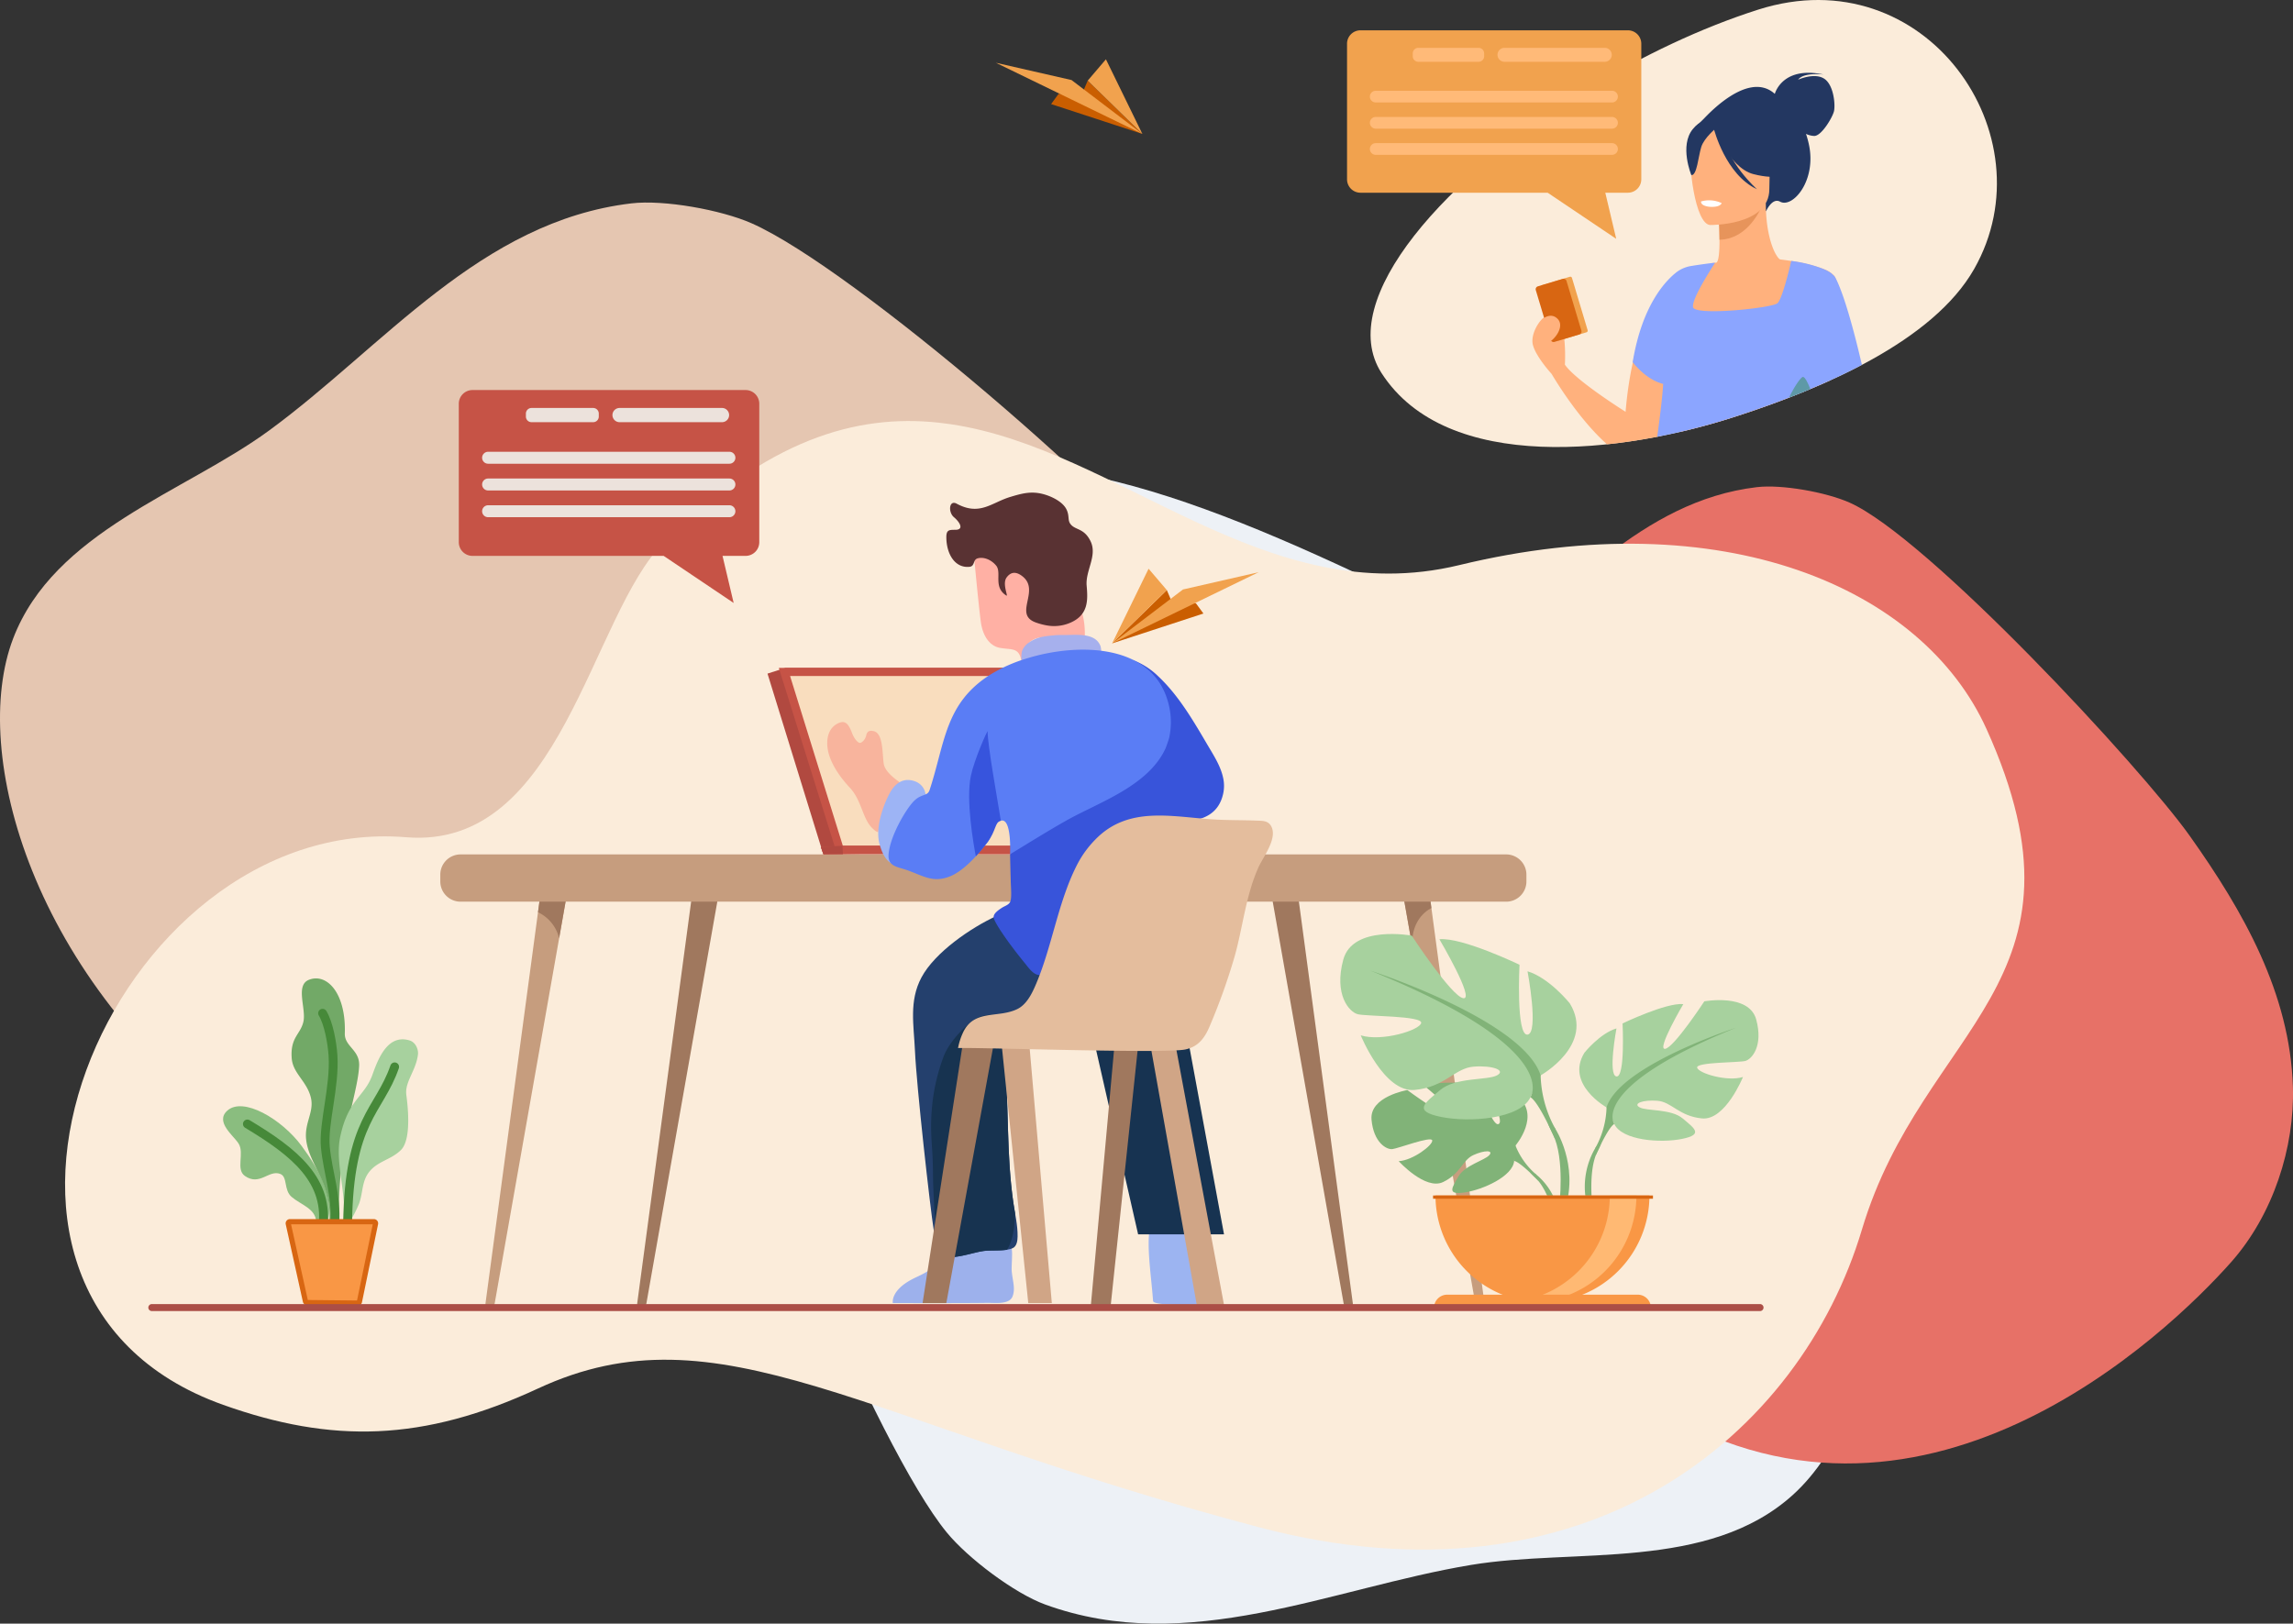 <svg xmlns="http://www.w3.org/2000/svg" width="778.561" height="551.406" viewBox="0 0 778.561 551.406">
  <rect x="0" y="0" width="778.561" height="551.406" fill="#333333" stroke="none"/>
  <g id="hero-img" transform="translate(0 2707.5)">
    <path id="Path_1855" data-name="Path 1855" d="M2168.294-2616.184c-14,24.669-51.539,40.529-80.141,49.854-39.339,12.979-98.969,19.957-121.121-14.508-15.973-24.883,22.017-67.19,70.991-96.953l0,0c17.573-10.687,37.31-20.189,56.954-26.447C2151.731-2722.3,2194.021-2661.508,2168.294-2616.184Z" transform="translate(-1497.975 0)" fill="#fbecda"/>
    <path id="Path_1856" data-name="Path 1856" d="M1934.174-2664.07H2025a4.556,4.556,0,0,1,4.544,4.542v46.073a4.556,4.556,0,0,1-4.544,4.542h-7.68l3.709,15.658-23.276-15.658h-63.577a4.555,4.555,0,0,1-4.544-4.542v-46.073A4.555,4.555,0,0,1,1934.174-2664.07Z" transform="translate(-1472.261 -33.136)" fill="#f1a24e"/>
    <path id="Path_1857" data-name="Path 1857" d="M1964.339-2573.485h80.233a1.994,1.994,0,0,0,1.989-1.986,2,2,0,0,0-1.989-1.989h-80.233a1.994,1.994,0,0,0-1.989,1.989A1.992,1.992,0,0,0,1964.339-2573.485Z" transform="translate(-1497.226 -99.218)" fill="#ffba78"/>
    <path id="Path_1858" data-name="Path 1858" d="M2044.572-2539.93h-80.233a1.993,1.993,0,0,0-1.989,1.987,1.994,1.994,0,0,0,1.989,1.989h80.233a2,2,0,0,0,1.989-1.989A1.994,1.994,0,0,0,2044.572-2539.93Z" transform="translate(-1497.226 -127.852)" fill="#ffba78"/>
    <path id="Path_1859" data-name="Path 1859" d="M2044.572-2502.41h-80.233a1.992,1.992,0,0,0-1.989,1.987,1.994,1.994,0,0,0,1.989,1.989h80.233a2,2,0,0,0,1.989-1.989A1.994,1.994,0,0,0,2044.572-2502.41Z" transform="translate(-1497.226 -156.478)" fill="#ffba78"/>
    <path id="Path_1860" data-name="Path 1860" d="M2147.535-2634.2H2181.6a2.374,2.374,0,0,0,2.368-2.365,2.374,2.374,0,0,0-2.368-2.366h-34.061a2.374,2.374,0,0,0-2.365,2.366A2.374,2.374,0,0,0,2147.535-2634.2Z" transform="translate(-1636.713 -52.317)" fill="#ffba78"/>
    <path id="Path_1861" data-name="Path 1861" d="M2025.648-2634.2h20.5a1.877,1.877,0,0,0,1.87-1.87v-.991a1.877,1.877,0,0,0-1.87-1.87h-20.5a1.874,1.874,0,0,0-1.868,1.87v.991A1.874,1.874,0,0,0,2025.648-2634.2Z" transform="translate(-1544.095 -52.317)" fill="#ffba78"/>
    <path id="Path_1862" data-name="Path 1862" d="M2476.991-2601.253c-3.371-2.062-8.751.4-8.751.4,1.863-2.615,8.646-1.759,8.646-1.759-13.518-2.877-16.34,5.767-16.57,6.575-9.808-8.848-25.506,10.014-25.506,10.014l22.529,29.863s2.055-4.753,4.769-3.269c4.233,2.311,12.42-7.045,9.8-19.356a32.138,32.138,0,0,0-1-3.662,7.317,7.317,0,0,0,2.811.7c2.463,0,6.184-6.283,6.689-8.4S2480.357-2599.193,2476.991-2601.253Z" transform="translate(-1857.701 -79.582)" fill="#233761"/>
    <path id="Path_1863" data-name="Path 1863" d="M2447.235-2356.247c1.024-16.421-6.943-34.205-13.452-39.3a7.3,7.3,0,0,0-2.939-1.512,1.691,1.691,0,0,1-.607-.332c-1.83-1.474-4.3-7.348-4.7-16.354-.038-.891-.059-1.811-.057-2.764,0,0,0,0,0,0l-.9.178-.865.171h0l-14.319,2.835c.083,1.027.356,5.81.356,9.282.012,3.75-.216,7.3-1.064,7.753-.023,0-.237.019-.46.043-.5.05-1.252.13-1.3.137a95.425,95.425,0,0,0-9.59,17.646v.012l0,0a53.391,53.391,0,0,0-4.107,16.258,36.87,36.87,0,0,0,.635,9.384v0c.806,4.335,2.164,8.884,2.97,13.9,6.757-1.579,13.247-3.421,19.265-5.406A302.036,302.036,0,0,0,2447.235-2356.247Z" transform="translate(-1825.916 -222.018)" fill="#ffb17d"/>
    <path id="Path_1864" data-name="Path 1864" d="M2461.68-2412.755s.346,4.778.355,9.279c8.5-.239,12.989-7.99,14.828-12.285Z" transform="translate(-1878.202 -222.591)" fill="#e7945b"/>
    <path id="Path_1865" data-name="Path 1865" d="M2447.654-2523.151s4.452-7.035,5.523-13.051c.761-4.295-1.425-20.213-17.424-17.921a21.728,21.728,0,0,0-9.012,3.406c-3.472,2.346-8.485,7.412-2.882,21.3l1.456,4.693Z" transform="translate(-1847.426 -116.852)" fill="#233761"/>
    <path id="Path_1866" data-name="Path 1866" d="M2428.16-2494.278s20.1.334,20.116-12.188,2.616-20.913-10.216-21.652-15.333,4.032-16.355,8.21S2422.931-2494.686,2428.16-2494.278Z" transform="translate(-1847.519 -136.806)" fill="#ffb17d"/>
    <path id="Path_1867" data-name="Path 1867" d="M2452.86-2539.667s5.5,14.691,13.949,16.862,12.11-.09,12.11-.09-2.186-8.35-3.529-17.336C2475.389-2540.231,2457.011-2546.66,2452.86-2539.667Z" transform="translate(-1871.473 -125.564)" fill="#233761"/>
    <path id="Path_1868" data-name="Path 1868" d="M2425.845-2531.85s-4.11,3.281-5.111,6.469-1.453,9.753-3.366,9.529c0,0-4.146-9.984.512-15.632C2422.825-2537.475,2425.845-2531.85,2425.845-2531.85Z" transform="translate(-1843.097 -132.189)" fill="#233761"/>
    <path id="Path_1869" data-name="Path 1869" d="M2574.917-2299.768q-5.017,2.51-9.853,4.717-2.819,1.294-5.568,2.491c-.239.107-.483.208-.72.311-2.344-8.457-4.314-15.4-4.314-15.4l-1.484-6.433-3-12.969v-.005l-2.072-8.971s.142.014.406.045c.661.075,2.078.249,3.852.528a55.085,55.085,0,0,1,10.877,2.688c.024.012.047.019.071.034.062.021.116.045.173.068a8.246,8.246,0,0,1,3.568,2.394s.007,0,.007.007a.015.015,0,0,0,0,.009s0,0,0,.005a2.711,2.711,0,0,1,.233.405C2569.82-2323.864,2572.542-2311.925,2574.917-2299.768Z" transform="translate(-1943.993 -283.423)" fill="#ffb17d"/>
    <path id="Path_1870" data-name="Path 1870" d="M2455.39-2534.918s3.92,15.383,14.577,20.308c0,0-10.656-9.45-11.562-19.607S2455.39-2534.918,2455.39-2534.918Z" transform="translate(-1873.403 -128.623)" fill="#233761"/>
    <path id="Path_1871" data-name="Path 1871" d="M2229.305-2288.922c-.294,1.33-.576,2.717-.837,4.16-.692,3.8-1.249,7.99-1.636,12.61,0,0-16.861-10.529-20.607-16.011a57.991,57.991,0,0,0-.2-8.727,5.981,5.981,0,0,0-.882-2.757c-.2-.239-.433-.493-.682-.756,0,0,0,0,0,0a25.251,25.251,0,0,0-2.773-2.453,5.741,5.741,0,0,0-2.365-1.277.36.36,0,0,0-.069,0,.512.512,0,0,0-.1.026c-1.164.386-4.9,5.521-3.726,9.479,1.2,4.089,6.3,9.621,6.3,9.621s8.557,14.831,18.815,23.906c6.158-.649,12.3-1.612,18.289-2.809a103.992,103.992,0,0,0,4-15.411v0c1.635-8.594,2.749-18.014,3.472-25.641l0,0v-.014c.379-4.017.654-7.537.837-10.18.151-2.145.241-3.709.284-4.485.024-.36.031-.55.031-.55a6.2,6.2,0,0,0-.725.367C2244.02-2318.3,2234.323-2311.4,2229.305-2288.922Z" transform="translate(-1674.887 -295.501)" fill="#ffb17d"/>
    <path id="Path_1872" data-name="Path 1872" d="M2374.619-2281.084c13.164-4.293,28.225-9.972,42.012-17.256-2.668-11.521-6.077-24.043-9.028-29.661a2.3,2.3,0,0,0-.287-.427s0,0,0,0a.021.021,0,0,1,0-.01s-.005,0-.007-.007a4.6,4.6,0,0,0-.891-.811.719.719,0,0,1,.045-.059,14.946,14.946,0,0,0-2.894-1.593c-.024-.014-.047-.021-.071-.033a45.026,45.026,0,0,0-10.872-2.7s0,0,0,.007c-.014.073-.126.562-.306,1.315-.384,1.614-1.09,4.451-1.88,7.082v0c-.825,2.749-1.742,5.276-2.482,5.954-1.813,1.656-28.054,4.37-28.659,1.358-.576-2.882,6.909-14.115,7.462-15.1-2.178.2-6.222.789-7.9,1.073a11.138,11.138,0,0,0-4.975,1.984c-3.531,2.676-11.837,10.892-15.082,30.69l.069.1c.58.751,4.482,5.66,9.82,7.191.152.045.306.083.457.121-.287,4.814-1.175,11.683-2.014,17.943A224.987,224.987,0,0,0,2374.619-2281.084Z" transform="translate(-1784.44 -285.246)" fill="#8ba5ff"/>
    <path id="Path_1873" data-name="Path 1873" d="M2223.144-2292.17l-9.306,2.79a.582.582,0,0,1-.725-.391l-5.319-17.744a.585.585,0,0,1,.391-.725l9.306-2.79a.586.586,0,0,1,.728.391l5.316,17.744A.583.583,0,0,1,2223.144-2292.17Z" transform="translate(-1684.475 -302.478)" fill="#f1a24e"/>
    <path id="Path_1874" data-name="Path 1874" d="M2214.688-2289.173l-8.441,2.529a1.035,1.035,0,0,1-1.289-.695l-5.058-16.876a1.038,1.038,0,0,1,.694-1.289l8.441-2.529a1.035,1.035,0,0,1,1.289.694l5.058,16.876A1.037,1.037,0,0,1,2214.688-2289.173Z" transform="translate(-1678.437 -304.75)" fill="#d86612"/>
    <path id="Path_1875" data-name="Path 1875" d="M2569.963-2163.32c-.884-2.318-1.91-4.278-2.593-4.119-.645.147-2.782,3.126-4.66,7.039Q2566.319-2161.8,2569.963-2163.32Z" transform="translate(-1955.286 -412.047)" fill="#5e99a7"/>
    <path id="Path_1876" data-name="Path 1876" d="M2205.016-2253.814s2.937-2.664,5.335-.144-.91,7.021-3.328,8.092a18.649,18.649,0,0,0-3.224,1.68Z" transform="translate(-1681.446 -345.215)" fill="#ffb17d"/>
    <path id="Path_1877" data-name="Path 1877" d="M2443.72-2419.487s-.346,1.475-4.02,1.247c0,0-3.081-.189-2.987-1.811A9.918,9.918,0,0,1,2443.72-2419.487Z" transform="translate(-1859.151 -219.027)" fill="#fff"/>
    <path id="Path_1878" data-name="Path 1878" d="M1505.71-2583.979l30.991,10.133-18.564-18.094-1.887,4.421-7.976.04Z" transform="translate(-1148.82 -88.169)" fill="#ca5e00"/>
    <path id="Path_1879" data-name="Path 1879" d="M1476.312-2593.393l-24.053-18.3-25.7-5.869Z" transform="translate(-1088.431 -68.622)" fill="#f1a24e"/>
    <path id="Path_1880" data-name="Path 1880" d="M1558.14-2615.288l18.564,18.094-12.375-25.347Z" transform="translate(-1188.823 -64.822)" fill="#f1a24e"/>
    <path id="Path_1881" data-name="Path 1881" d="M233.179-2056.148c-54.495.136-102.745-9.51-151.564-45.353-70.745-51.939-91.978-128.958-77.154-167.723,13.915-36.388,58.142-49.59,86.871-70.617,39-28.55,71.792-71.1,123.068-77.168,11.031-1.306,30.47,2.2,40.816,6.774,34.463,15.221,129.306,97.047,150.743,127.247,23.669,33.342,44.207,69.476,45.478,110.721.822,26.7-7.812,57.241-27.341,77.448C389.706-2059.241,314.977-2056.352,233.179-2056.148Z" transform="translate(0 -221.428)" fill="#e5c6b1" fill-rule="evenodd"/>
    <path id="Path_1882" data-name="Path 1882" d="M1272.67-1983.4c48.716,24.425,87.448,54.774,114.888,108.763,39.766,78.239,24.03,156.566-6.667,184.5-28.815,26.219-74.248,18.082-109.368,23.915-47.682,7.92-96.123,31.138-144.637,13.459-10.436-3.8-26.21-15.692-33.39-24.433-23.911-29.115-71.728-144.89-77.265-181.51-6.11-40.429-8.172-81.942,9.272-119.337,11.292-24.207,32.759-47.587,59.3-56.829C1131.529-2051.145,1199.55-2020.064,1272.67-1983.4Z" transform="translate(-771.993 -509.815)" fill="#edf1f6" fill-rule="evenodd"/>
    <path id="Path_1883" data-name="Path 1883" d="M1949.077-1698.862c-35.44-22.422-28.161-40.913-65.731-68.5-54.442-39.972-70.783-99.242-59.375-129.076,10.709-28,44.745-38.161,66.853-54.343,30.014-21.97,55.248-54.715,94.71-59.386,8.488-1.005,23.449,1.7,31.411,5.212,26.52,11.716,99.11,90.01,115.609,113.25,18.213,25.658,34.02,53.465,35,85.208.633,20.545-6.684,43.428-21.041,59.6C2125.1-1722.774,2040.41-1641.078,1949.077-1698.862Z" transform="translate(-1389.027 -531.889)" fill="#e77167" fill-rule="evenodd"/>
    <path id="Path_1884" data-name="Path 1884" d="M146.866-1770.135c-106.34-37.907-38.18-200.952,62.186-192.751,52.947,4.326,62.435-75.336,87.694-100.4,34.869-34.6,64.988-43.447,93.158-40.391q2.012.217,4.015.517c57.166,8.488,106.756,63.823,172.67,47.851,89.446-21.678,157.311,7.6,179.036,55.674,39.1,86.516-21.591,100.66-42.309,170-20.83,69.7-93.316,130.532-204.824,101.055-135.578-35.839-183.073-75.708-244.694-47.092C214.8-1757.569,183.816-1756.964,146.866-1770.135Z" transform="translate(-71.125 -460.272)" fill="#fbecda"/>
    <path id="Path_1885" data-name="Path 1885" d="M1817.21-1450.24l4.091,23.169,11.292,64,10.095,57.208a1.842,1.842,0,0,0,1.828,1.5,1.291,1.291,0,0,0,1.306-1.447l-8.706-64.857-9.31-69.372L1826.4-1450.5Z" transform="translate(-1386.487 -959.061)" fill="#a0785e"/>
    <path id="Path_1886" data-name="Path 1886" d="M914.072-1304.36a1.843,1.843,0,0,0,1.829-1.5l8.968-50.832,12.9-73.1,3.608-20.443-9.19-.26-1.592,11.868L919.4-1355.24l-6.635,49.434A1.3,1.3,0,0,0,914.072-1304.36Z" transform="translate(-696.409 -959.061)" fill="#a0785e"/>
    <path id="Path_1887" data-name="Path 1887" d="M2005.8-1450.24l4.091,23.169,11.289,64,10.1,57.208a1.84,1.84,0,0,0,1.828,1.5,1.292,1.292,0,0,0,1.306-1.447l-8.706-64.857-9.312-69.372-1.4-10.464Z" transform="translate(-1530.377 -959.061)" fill="#c69d7e"/>
    <path id="Path_1888" data-name="Path 1888" d="M2009.891-1427.07c-.538-9.955,6.5-12.965,6.5-12.965l-1.4-10.464-9.189.26Z" transform="translate(-1530.377 -959.061)" fill="#a0785e"/>
    <path id="Path_1889" data-name="Path 1889" d="M696.743-1304.36a1.844,1.844,0,0,0,1.83-1.5l8.968-50.832,12.9-73.1,3.607-20.443-9.188-.26-1.594,11.868-11.193,83.392-6.636,49.434A1.294,1.294,0,0,0,696.743-1304.36Z" transform="translate(-530.593 -959.061)" fill="#c69d7e"/>
    <path id="Path_1890" data-name="Path 1890" d="M770.69-1438.632a13.179,13.179,0,0,1,7.175,8.836l3.607-20.443-9.188-.26Z" transform="translate(-588.018 -959.061)" fill="#a0785e"/>
    <path id="Path_1891" data-name="Path 1891" d="M661.868-2148.63h92.748a4.65,4.65,0,0,1,4.639,4.636v47.047a4.65,4.65,0,0,1-4.639,4.638h-7.841l3.783,15.99-23.766-15.99H661.868a4.651,4.651,0,0,1-4.638-4.638v-47.047A4.651,4.651,0,0,1,661.868-2148.63Z" transform="translate(-501.451 -426.405)" fill="#c65346"/>
    <path id="Path_1892" data-name="Path 1892" d="M692.674-2060.19h81.934a2.036,2.036,0,0,1,2.029,2.031,2.036,2.036,0,0,1-2.029,2.029H692.674a2.037,2.037,0,0,1-2.029-2.029A2.036,2.036,0,0,1,692.674-2060.19Z" transform="translate(-526.945 -493.882)" fill="#ece2dc"/>
    <path id="Path_1893" data-name="Path 1893" d="M692.674-2021.87h81.934a2.034,2.034,0,0,1,2.029,2.029,2.034,2.034,0,0,1-2.029,2.029H692.674a2.035,2.035,0,0,1-2.029-2.029A2.035,2.035,0,0,1,692.674-2021.87Z" transform="translate(-526.945 -523.119)" fill="#ece2dc"/>
    <path id="Path_1894" data-name="Path 1894" d="M692.674-1983.55h81.934a2.034,2.034,0,0,1,2.029,2.029,2.034,2.034,0,0,1-2.029,2.029H692.674a2.035,2.035,0,0,1-2.029-2.029A2.035,2.035,0,0,1,692.674-1983.55Z" transform="translate(-526.945 -552.356)" fill="#ece2dc"/>
    <path id="Path_1895" data-name="Path 1895" d="M914.536-2118.129H879.755a2.421,2.421,0,0,1-2.415-2.416,2.423,2.423,0,0,1,2.415-2.415h34.781a2.424,2.424,0,0,1,2.418,2.415A2.423,2.423,0,0,1,914.536-2118.129Z" transform="translate(-669.389 -445.99)" fill="#ece2dc"/>
    <path id="Path_1896" data-name="Path 1896" d="M776.2-2118.129h-20.93a1.914,1.914,0,0,1-1.909-1.908v-1.012a1.914,1.914,0,0,1,1.909-1.91H776.2a1.914,1.914,0,0,1,1.909,1.91v1.012A1.914,1.914,0,0,1,776.2-2118.129Z" transform="translate(-574.798 -445.99)" fill="#ece2dc"/>
    <path id="Path_1897" data-name="Path 1897" d="M637.6-1467.219H992.667a6.874,6.874,0,0,0,6.857-6.852v-2.342a6.875,6.875,0,0,0-6.857-6.857H637.6a6.874,6.874,0,0,0-6.854,6.857v2.342A6.873,6.873,0,0,0,637.6-1467.219Z" transform="translate(-481.247 -934.058)" fill="#c69d7e"/>
    <path id="Path_1898" data-name="Path 1898" d="M2013.5-1134.946s8.844-10.318.545-16.871c0,0-6.058-3.667-11-3.368,0,0,7,11.742,4.738,12.911s-6.862-13.648-6.862-13.648-13.793-1.337-18.229.794c0,0,11.792,9.649,9.308,10.223s-15.217-8.9-15.217-8.9-12.84,2.185-12.157,10.019,5.11,10.247,7.054,10.038,13.318-4.548,13.562-2.953-6.6,6.8-11.389,7.042c0,0,9.05,9.979,15.065,7.1s6.53-7.445,10.277-9.159,6.952-1.711,5.4.038-8.334,3.444-10.479,7.236-4.065,6.351,2.157,5.414,16.34-5.49,16.784-10.7Z" transform="translate(-1498.942 -1183.5)" fill="#81b378"/>
    <path id="Path_1899" data-name="Path 1899" d="M1991.33-1102.685s34.866-1.344,42.567,8.628a25.221,25.221,0,0,0,6.945,9.744l.815,2.226s-6.042-6.369-8.2-6.753C2033.454-1088.84,2036.836-1101.2,1991.33-1102.685Z" transform="translate(-1519.337 -1224.389)" fill="#81b378"/>
    <path id="Path_1900" data-name="Path 1900" d="M2193.883-1027.805a21.884,21.884,0,0,1,8,15.425l-1.359.121s-2.389-10.223-6.71-14.224S2193.883-1027.805,2193.883-1027.805Z" transform="translate(-1672.377 -1280.897)" fill="#81b378"/>
    <path id="Path_1901" data-name="Path 1901" d="M2271.6-1238.094s-14.07-7.879-7.5-18.569c0,0,5.252-6.566,10.877-8.251,0,0-3,15.942,0,16.314s2.064-18,2.064-18,14.816-7.127,20.631-6.566c0,0-9.189,15.57-6.189,15.193s13.318-16.132,13.318-16.132,15.191-2.811,17.63,6.191-1.5,13.5-3.752,14.067-16.691.375-16.314,2.252,10.125,4.876,15.565,3.188c0,0-6,14.816-13.88,14.067s-10.315-5.625-15.191-6-8.44.936-6,2.25,10.69.431,14.629,3.78,7.127,5.409-.187,6.912-20.448.564-23.072-5.065Z" transform="translate(-1726.122 -1093.327)" fill="#a7d19e"/>
    <path id="Path_1902" data-name="Path 1902" d="M2333.19-1234.78s-39.389,12.752-43.887,27.009a29.919,29.919,0,0,1-3.752,13.693v2.811s4.124-9.564,6.376-10.877C2291.926-1202.144,2283.111-1214.524,2333.19-1234.78Z" transform="translate(-1743.819 -1123.65)" fill="#81b378"/>
    <path id="Path_1903" data-name="Path 1903" d="M2273.708-1068.7a25.977,25.977,0,0,0-2.612,20.453l1.562-.422s-1.517-12.367,1.661-18.589S2273.708-1068.7,2273.708-1068.7Z" transform="translate(-1731.977 -1249.029)" fill="#81b378"/>
    <path id="Path_1904" data-name="Path 1904" d="M1988.007-1321.236s18.545-10.386,9.889-24.48c0,0-6.923-8.651-14.338-10.877,0,0,3.954,21.015,0,21.51s-2.721-23.733-2.721-23.733-19.533-9.4-27.2-8.656c0,0,12.114,20.522,8.156,20.029s-17.552-21.263-17.552-21.263-20.028-3.709-23.24,8.158,1.977,17.8,4.942,18.543,22.008.5,21.512,2.97-13.354,6.426-20.521,4.2c0,0,7.912,19.531,18.3,18.542s13.6-7.419,20.029-7.912,11.124,1.237,7.912,2.967-14.094.569-19.287,4.98-9.4,7.134.247,9.114,26.95.739,30.412-6.677Z" transform="translate(-1464.907 -1021.048)" fill="#a7d19e"/>
    <path id="Path_1905" data-name="Path 1905" d="M1962.86-1316.87s51.92,16.812,57.855,35.6a39.447,39.447,0,0,0,4.947,18.049v3.707s-5.442-12.61-8.407-14.34C2017.255-1273.85,2028.876-1290.169,1962.86-1316.87Z" transform="translate(-1497.615 -1061.017)" fill="#81b378"/>
    <path id="Path_1906" data-name="Path 1906" d="M2219.828-1097.946s8,12.157,3.442,26.96l-2.062-.555s2-16.3-2.19-24.5S2219.828-1097.946,2219.828-1097.946Z" transform="translate(-1691.781 -1226.288)" fill="#81b378"/>
    <path id="Path_1907" data-name="Path 1907" d="M2092.662-958.28A36.322,36.322,0,0,1,2056.34-994.6h72.648A36.324,36.324,0,0,1,2092.662-958.28Z" transform="translate(-1568.938 -1306.899)" fill="#f99745"/>
    <path id="Path_1908" data-name="Path 1908" d="M2171.88-958.556a36.35,36.35,0,0,0,4.513.276,36.321,36.321,0,0,0,36.322-36.323h-9.026A36.33,36.33,0,0,1,2171.88-958.556Z" transform="translate(-1657.092 -1306.899)" fill="#ffb973"/>
    <path id="Path_1909" data-name="Path 1909" d="M2054.21-847.982h73.653a4.483,4.483,0,0,0-4.482-4.482h-64.687A4.484,4.484,0,0,0,2054.21-847.982Z" transform="translate(-1567.313 -1415.348)" fill="#f99745"/>
    <path id="Path_1910" data-name="Path 1910" d="M2052.86-993.491h74.666V-994.6H2052.86Z" transform="translate(-1566.282 -1306.898)" fill="#d86612"/>
    <path id="Path_1911" data-name="Path 1911" d="M1624.141-1854.058l-30.991,10.133,18.566-18.094,1.882,4.423,7.981.038Z" transform="translate(-1215.535 -645.081)" fill="#ca5e00"/>
    <path id="Path_1912" data-name="Path 1912" d="M1593.15-1863.473l24.051-18.3,25.7-5.869Z" transform="translate(-1215.535 -625.533)" fill="#f1a24e"/>
    <path id="Path_1913" data-name="Path 1913" d="M1611.716-1885.367l-18.566,18.094,12.375-25.347Z" transform="translate(-1215.535 -621.734)" fill="#f1a24e"/>
    <path id="Path_1914" data-name="Path 1914" d="M351.164-1083.237c-.221-4.493-5.234-5.736-8.365-8.439-2.719-2.347-1.274-6.8-3.825-7.782-3.9-1.508-6.945,4.2-12,.7-3.21-2.219-.1-7.675-2.146-10.989-1.673-2.707-8.082-7.341-3.878-11.173,5.38-4.906,18.485,2.823,25.219,11.889,6.186,8.327,11.37,18.107,8.751,26.168C354.6-1081.866,352.127-1082.83,351.164-1083.237Z" transform="translate(-243.807 -1209.361)" fill="#8abd7f" fill-rule="evenodd"/>
    <path id="Path_1915" data-name="Path 1915" d="M430.469-1222.982c1.064-12.966-6.758-19.022-7.847-27.709-.734-5.85,2.775-9.464,1.581-14.428-1.34-5.572-6.118-8.22-6.5-13.361-.528-7.075,2.866-8.007,3.933-12.273,1.112-4.447-2.845-12.522,1.928-14.385,6.113-2.387,12.612,4.591,12.168,18.194-.147,4.494,5.093,5.553,4.865,10.993-.233,5.568-2.728,13.558-4.261,22.152a157.9,157.9,0,0,0-2.64,30.769Z" transform="translate(-318.654 -1069.616)" fill="#72a967" fill-rule="evenodd"/>
    <path id="Path_1916" data-name="Path 1916" d="M489.032-1156.377a38.606,38.606,0,0,0,3.193-6.221c1.125-3.055.969-6.586,2.566-9.423,2.763-4.907,7.946-5.011,11.649-8.73,2.688-2.7,2.946-10.1,1.8-18.694-.59-4.421,3.349-8.27,3.959-13.8.156-1.41-.642-4.022-2.861-4.691-7.484-2.254-10.681,6.288-12.642,11.747-2.667,7.424-8.26,8.253-10.921,21.079-1.842,8.874,2.429,19.8,1.054,28.73C486.717-1155.651,488.331-1156.157,489.032-1156.377Z" transform="translate(-370.277 -1136.221)" fill="#a7d19e" fill-rule="evenodd"/>
    <path id="Path_1917" data-name="Path 1917" d="M354.368-1097.04c16.029,9.637,28.062,19.194,25.535,35.87" transform="translate(-270.374 -1228.742)" fill="none" stroke="#468939" stroke-linecap="round" stroke-linejoin="round" stroke-width="3"/>
    <path id="Path_1918" data-name="Path 1918" d="M466.236-1184.09c.684-9.861-2.361-17.315-3.194-26.125-.757-8,3.28-20.5,2.591-31.152-.282-4.354-1.509-11.017-3.533-14.323" transform="translate(-352.571 -1107.696)" fill="none" stroke="#468939" stroke-linecap="round" stroke-linejoin="round" stroke-width="3"/>
    <path id="Path_1919" data-name="Path 1919" d="M497.964-1125.509c.427-35.6,10.7-38.194,15.968-53.4" transform="translate(-379.934 -1166.277)" fill="none" stroke="#468939" stroke-linecap="round" stroke-linejoin="round" stroke-width="3"/>
    <path id="Path_1920" data-name="Path 1920" d="M412.915-956.339a.573.573,0,0,1,.113-.483.573.573,0,0,1,.447-.214h28.5a.573.573,0,0,1,.445.211.573.573,0,0,1,.117.478l-5.462,26.505a.574.574,0,0,1-.568.458l-17.217-.182a.574.574,0,0,1-.554-.45Z" transform="translate(-315.034 -1335.561)" fill="#f99745" stroke="#d86612" stroke-linecap="round" stroke-linejoin="round" stroke-width="1.764" fill-rule="evenodd"/>
    <path id="Path_1921" data-name="Path 1921" d="M1118.545-1687.25a.1.1,0,0,1-.093-.067c-.682-2.209-18.12-58.663-18.905-61.2a.093.093,0,0,1,.062-.116c.744-.239,5.99-1.917,5.99-1.917h82.819l7.279,62.2Z" transform="translate(-838.925 -730.13)" fill="#b14940" fill-rule="evenodd"/>
    <path id="Path_1922" data-name="Path 1922" d="M1135.3-1688.348a.092.092,0,0,1-.088-.064c-.687-2.2-18.462-59.043-19.391-62.017a.087.087,0,0,1,.014-.083.091.091,0,0,1,.076-.038H1195.6l9.761,62.2Z" transform="translate(-851.344 -730.13)" fill="#c65346" fill-rule="evenodd"/>
    <path id="Path_1923" data-name="Path 1923" d="M1149.821-1681.278a.094.094,0,0,1-.09-.066c-.659-2.126-17.184-55.3-17.867-57.495a.056.056,0,0,1,.009-.047.054.054,0,0,1,.043-.024h76.336l9.343,57.63Z" transform="translate(-863.583 -739.011)" fill="#f9ddbe" fill-rule="evenodd"/>
    <path id="Path_1924" data-name="Path 1924" d="M1176.852-1492.866a.051.051,0,0,1-.045-.033c-.09-.254-.711-1.993-.834-2.335a.054.054,0,0,1,0-.043.046.046,0,0,1,.038-.019l7.262-.464,72.371.066.581,2.842-72.778-.014Z" transform="translate(-897.236 -924.528)" fill="#c65346" fill-rule="evenodd"/>
    <path id="Path_1925" data-name="Path 1925" d="M1176.852-1492.866a.051.051,0,0,1-.045-.033c-.09-.254-.711-1.993-.834-2.335a.054.054,0,0,1,0-.043.046.046,0,0,1,.038-.019l7.262-.464.173,2.894Z" transform="translate(-897.236 -924.528)" fill="#b14940" fill-rule="evenodd"/>
    <path id="Path_1926" data-name="Path 1926" d="M1645.8-959.282c-1.057,6.852.477,15.807,1.142,24.778.149,2,21.285,1.26,21.584.7,1.052-1.974.4-3.83.151-5.953a69.913,69.913,0,0,0-4.115-16.114c-.638-1.684-1.365-5.37-3.181-6.3C1657.444-964.18,1649.575-961.053,1645.8-959.282Z" transform="translate(-1255.427 -1331.15)" fill="#9cb4f1" fill-rule="evenodd"/>
    <path id="Path_1927" data-name="Path 1927" d="M1278.869-915.6s-.9-4.324,6.914-8.267c2.216-1.119,4.816-2.107,6.58-3.895,2.313-2.343,2.43-6.5,5.082-8.408a9.712,9.712,0,0,1,4.108-1.419c4.157-.707,10.955-2.5,15.009-.241a5.584,5.584,0,0,1,2.695,4.015c.287,1.356-.135,5.949-.021,7.327.272,3.284,1.342,6.013.275,8.663-1.147,2.85-6.032,2.113-8.632,2.162C1303.365-915.527,1278.869-915.6,1278.869-915.6Z" transform="translate(-975.722 -1349.368)" fill="#9db1ec" fill-rule="evenodd"/>
    <path id="Path_1928" data-name="Path 1928" d="M1336.275-1395.08c-8.609,3.939-20.96,12.349-25.506,20.917-4.255,8.018-2.569,16.165-2.181,24.921.529,11.934,5.089,52.843,6.421,61.2.289,1.806.062,7.1,1.908,8.119,3.8,2.1,11.026-.89,15.115-1.4,2.8-.347,7.2.189,9.727-.937,1.425-.635,1.652-2.579,1.676-3.925.068-3.786-.884-7.715-1.429-11.45-2.391-16.395-1.5-33.053-2.927-49.531-.573-6.6,1.46-10.735,5.8-15.878,2.6-3.084,7.428-6.976,7.03-11.425-.377-4.245-5.414-8.725-8.047-11.835C1341.805-1388.721,1336.275-1395.08,1336.275-1395.08Z" transform="translate(-997.921 -1001.345)" fill="#24406d" fill-rule="evenodd"/>
    <path id="Path_1929" data-name="Path 1929" d="M1340.993-1171.28c3.65-.227,7.959-1.758,10.78-2.107,2.183-.271,5.336-.005,7.815-.41.085-.12.166-.248.244-.384,1.887-3.339,2.4-7.844,2.475-12.134-.2-1.139-.4-2.27-.559-3.383-2.164-14.835-1.638-29.886-2.579-44.823q-.1-1.2-.164-2.4-.085-1.155-.185-2.311a18.562,18.562,0,0,1,.759-7.653,21.873,21.873,0,0,1,2.425-6.608c-3.977.187-8.637-.829-12.33.868-3.186,1.467-9.6,7.857-11.576,13.1a65.658,65.658,0,0,0-4.091,18.6c-.614,8.625.375,11.292.431,21.119.036,5.876.488,11.241.69,16.986.107,3.046.13,6.413,2.119,8.915A8.571,8.571,0,0,0,1340.993-1171.28Z" transform="translate(-1017.661 -1109.272)" fill="#173350" fill-rule="evenodd"/>
    <path id="Path_1930" data-name="Path 1930" d="M1565.34-1248.332l15.409,67.635h29.168l-13.873-75.1Z" transform="translate(-1194.317 -1107.612)" fill="#173351" fill-rule="evenodd"/>
    <path id="Path_1931" data-name="Path 1931" d="M1470.491-1762.02a24.943,24.943,0,0,1,8.832,5.625c7.009,6.584,12.027,15.347,16.843,23.522,2.029,3.446,4.326,6.983,5.155,10.965a12.435,12.435,0,0,1-.016,5.418c-2.88,12.74-18.642,8.888-27.938,8.767-3.434-.045-7.151,1.361-10.756,4.188-5.276,4.138-12.78,12.913-17.729,33.93-.818,3.472-1.733,8.4-3.086,11.737-.45,1.1-1.458,2.859-2.868,2.87-2.057.014-3.807-2.64-4.868-3.932-3.918-4.757-9.225-11.9-10.529-15.053-.6-1.453.761-2.607,2.707-3.868.917-.593,2.33-.953,2.787-2.05.559-1.346.242-4.473.173-7.044-.109-3.923-.225-8.727-.232-9.057l6.537-5.442c3.973-2.4,7.618-5.575,10.856-7.454,4.333-2.515,9.128-4,13.56-6.336,5.592-2.949,21.508-35.511,20.536-37.336C1478.268-1756.813,1474.006-1759.787,1470.491-1762.02Z" transform="translate(-1086.01 -721.378)" fill="#3854da" fill-rule="evenodd"/>
    <path id="Path_1932" data-name="Path 1932" d="M1210.019-1652.2a20.348,20.348,0,0,0-5.53,7.957,55.279,55.279,0,0,0-2.162,8.692c-.737-.055-1.593-.948-2.09-1.429-3.228-3.112-3.525-9.358-7.549-13.655-4.414-4.715-7.016-9.448-7.552-13.4-.417-3.072.175-6.563,3.148-8.241,2.775-1.567,3.932-.152,5.2,3.19.7,1.849,1.875,3.091,2.474,3.223.678.152,1.965-.984,2.3-2.548.287-1.349,1.086-1.8,2.626-1.394,3.122.832,2.813,7.329,3.288,10.882C1204.542-1656.143,1207.853-1653.713,1210.019-1652.2Z" transform="translate(-904.14 -789.358)" fill="#f8b49d" fill-rule="evenodd"/>
    <path id="Path_1933" data-name="Path 1933" d="M1262.087-1585.633c-1.977,3.562-5.179,11.65-3.56,17.473.638,2.29,1.647,5.058,3.783,6.407,1.019.645,1.908,1.261,2.365.581,1.05-1.557.962-3.811,1.361-5.587.939-4.186,1.607-8.578,3.551-12.451a30.656,30.656,0,0,1,2.875-4.9c.261-.344,1.334.123,1.669-.256.227-.254,0-.981-.249-1.818a5.449,5.449,0,0,0-3.489-3.337C1266.233-1590.94,1263.571-1588.3,1262.087-1585.633Z" transform="translate(-959.888 -852.688)" fill="#9db4f5" fill-rule="evenodd"/>
    <path id="Path_1934" data-name="Path 1934" d="M1411.168-1879.932c.085.609-.173-8.23,7.367-8.374,6.722-.128,14.12-.467,14.12-.467s.562-10.946-5.191-13.513c-2.607-1.161-3.385-4.679-5.523-6.6a34.74,34.74,0,0,0-5.338-3.541,49.848,49.848,0,0,0-7.011-3.821c-4.484-1.806-9.905-1.273-14.631-.42,0,0,1.628,17.68,2.394,23.186.77,5.525,3.532,8.222,6.366,8.77C1407.752-1883.931,1410.431-1885.076,1411.168-1879.932Z" transform="translate(-1064.321 -602.786)" fill="#ffb0a4" fill-rule="evenodd"/>
    <path id="Path_1935" data-name="Path 1935" d="M1490.195-1791.447a8.7,8.7,0,0,0-.192-2.541c-1.64-4.625-7.931-3.9-11.759-3.875-1.3.007-2.614-.031-3.913.1s-2.631.232-3.923.488a12.092,12.092,0,0,0-4.74,1.982,6.161,6.161,0,0,0-2.29,2.721c-.325.882-.576,3.826.46,4.636.434.339,12.773.349,18.646-.666C1485.317-1789.093,1488.073-1789.34,1490.195-1791.447Z" transform="translate(-1116.306 -693.99)" fill="#a6b0ed" fill-rule="evenodd"/>
    <path id="Path_1936" data-name="Path 1936" d="M1368.131-1746.768c-.2.858-1.116,3.373-1.206,3.567-5.847,12.925-22.811,18.441-33.707,24.594-6.471,3.653-12.769,7.606-19.123,11.463,0,0,.642-12.524-3.129-11.394-2.894.867-3.176,5.5-4.5,7.253-2.811,3.743-7.962,9.872-13.1,11.778-5.317,1.974-8.428-.081-13.686-2.055-3.686-1.384-7.225-1.259-6.826-5.691.576-6.376,6.189-15.745,8.844-18.2,2.51-2.32,4.368-1.377,5.07-3.5,5.29-16.035,5.127-29.5,20.794-39.31a52.721,52.721,0,0,1,12.548-5.487c16.836-5.179,43.425-5.354,48.05,16.627A24.733,24.733,0,0,1,1368.131-1746.768Z" transform="translate(-971.139 -710.236)" fill="#5a7df5" fill-rule="evenodd"/>
    <path id="Path_1937" data-name="Path 1937" d="M1390.588-1617.228c-.792-4.139-3.411-19.088-1.692-27.293,1.2-5.748,5.689-15.665,5.691-15.151.026,4.921,3.325,22.958,4.5,30.368-1.993.232-1.6,3.432-4.5,7.236C1393.394-1620.5,1391.939-1618.686,1390.588-1617.228Z" transform="translate(-1059.257 -799.453)" fill="#3754dd" fill-rule="evenodd"/>
    <path id="Path_1938" data-name="Path 1938" d="M1359.123-1997.909c7.874,4.255,11.854-.379,18.215-2.29,4.333-1.3,7.67-2.216,12.413-.581,2.828.977,5.71,2.712,6.724,4.944,1.067,2.349.185,3.631,1.5,5.094,1.642,1.832,4.5,1.225,6.615,5.589,2.385,4.925-1.771,9.958-1.323,15.077.427,4.892.621,9.818-5.326,12.505a13.668,13.668,0,0,1-3.318,1.024,13.984,13.984,0,0,1-4.826,0,22.686,22.686,0,0,1-3.823-1.019c-7.76-2.792,1.775-10.889-4.608-15.753-2.278-1.735-3.979-1.275-5.264.458-1.642,2.219.744,6.708-.135,6.144-4.527-2.9-1.46-7.724-3.413-10.133-1.505-1.858-4.039-3.093-6.281-2.493-1.7.453-.865,2.685-2.794,2.88-4.987.5-7.85-4.435-7.855-10.1,0-2.52,1.064-2.46,3.06-2.467,3.043-.012,1.529-2.6-.472-4.274C1356.161-1995.022,1356.549-1999.3,1359.123-1997.909Z" transform="translate(-1034.305 -538.54)" fill="#593233" fill-rule="evenodd"/>
    <path id="Path_1939" data-name="Path 1939" d="M1335.151-1210.7,1321.6-1123.28h8.063l16.063-87.88Z" transform="translate(-1008.349 -1141.671)" fill="#a0785e" fill-rule="evenodd"/>
    <path id="Path_1940" data-name="Path 1940" d="M1452.027-1123.28l-7.642-87.88-9.355.457,9,87.423Z" transform="translate(-1094.893 -1141.671)" fill="#d0a586" fill-rule="evenodd"/>
    <path id="Path_1941" data-name="Path 1941" d="M1562.73-1121.2h6.744l9.284-88.029h-8.042Z" transform="translate(-1192.325 -1143.144)" fill="#a0785e" fill-rule="evenodd"/>
    <path id="Path_1942" data-name="Path 1942" d="M1645.43-1241.335l16.336,91.6h9.258l-18.092-96.894Z" transform="translate(-1255.423 -1114.608)" fill="#d0a586" fill-rule="evenodd"/>
    <path id="Path_1943" data-name="Path 1943" d="M1372.41-1459.989a21.86,21.86,0,0,1,1.664-5.207c3.738-8.1,11.937-4.831,18.479-8.042,2.934-1.441,4.714-4.771,5.98-7.654,5.971-13.591,7.758-29.168,14.767-42.243a34.725,34.725,0,0,1,5.5-7.435c11.647-12.269,27.192-7.63,42.005-6.973,4.292.19,8.587.142,12.877.31,2.041.081,4.044-.069,5.113,2.02,2.1,4.108-2.792,10.339-4.347,13.773-4.321,9.543-5.283,20.142-8.082,30.183a208.871,208.871,0,0,1-8.433,23.655c-1.659,4.008-3.835,7.163-8.391,8.1C1442.557-1458.062,1379.305-1460.257,1372.41-1459.989Z" transform="translate(-1047.116 -891.579)" fill="#e4bd9d" fill-rule="evenodd"/>
    <path id="Path_1855-2" data-name="Path 1855" d="M932.415-2513.23H386.371a1.2,1.2,0,0,1-1.19-1.2,1.2,1.2,0,0,1,1.19-1.18H932.415a1.2,1.2,0,0,1,1.192,1.18A1.2,1.2,0,0,1,932.415-2513.23Z" transform="translate(-334.819 250.99)" fill="#ab4e46"/>
  </g>
</svg>
